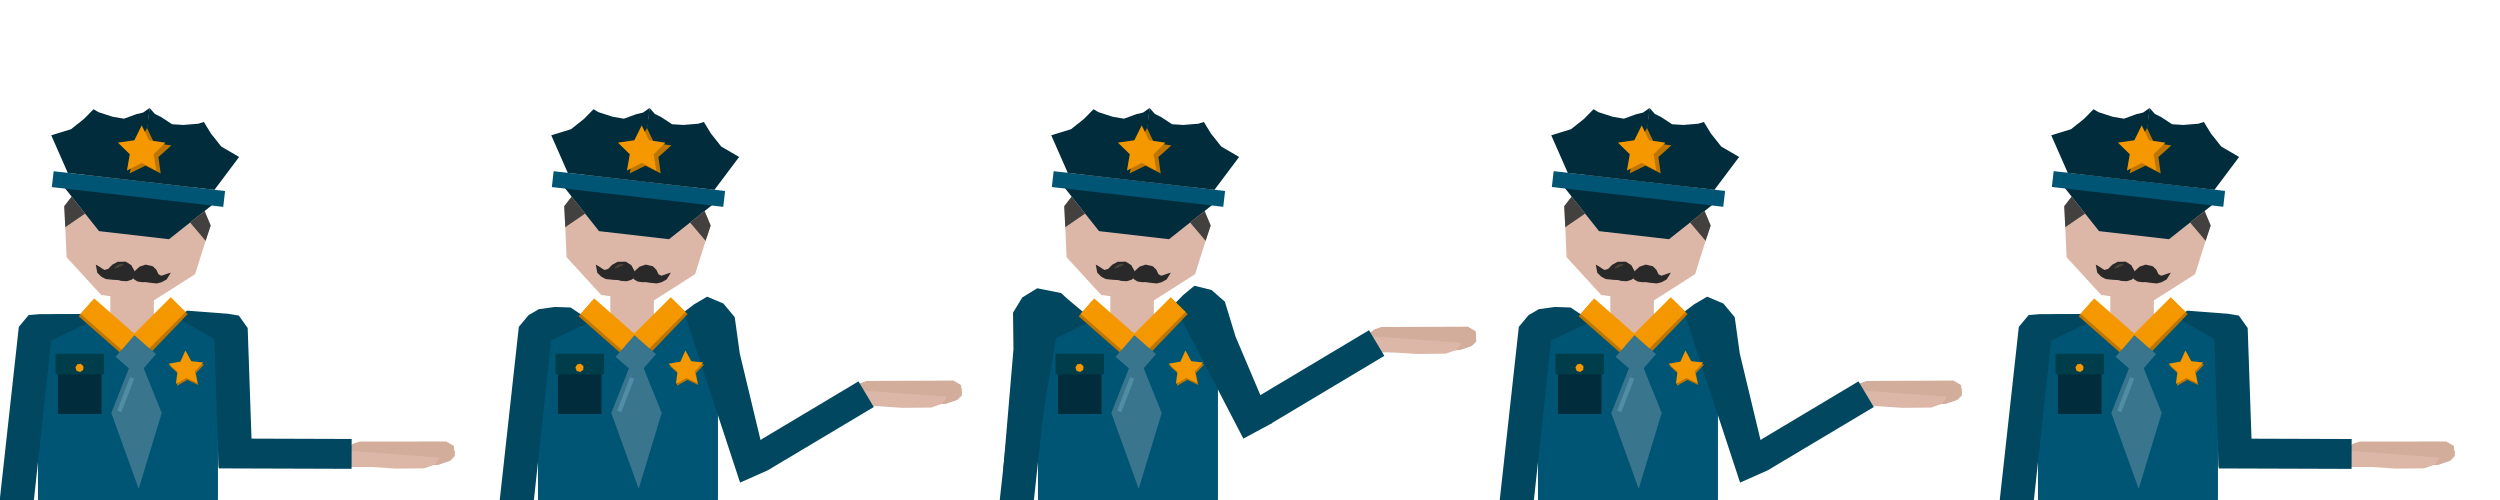 <svg xmlns="http://www.w3.org/2000/svg" width="4500" height="900" viewBox="0 0 4500 900"><defs><style>.cls-1{fill:#d3ad9b;}.cls-2{fill:#dcb7a8;}.cls-3{fill:#005574;}.cls-4{fill:#be7600;}.cls-5{fill:#00475f;}.cls-6{fill:#002c3b;}.cls-7{fill:#f59800;}.cls-8{fill:#292929;}.cls-9{fill:#39768d;}.cls-10{fill:#003d4b;}.cls-11{fill:#4a4137;}.cls-12{fill:#518da4;}.cls-13{fill:#434140;}.cls-14{fill:none;}</style></defs><title>skuldre_politi</title><g id="Layer_2" data-name="Layer 2"><polygon class="cls-1" points="635.15 798.89 647.21 794.81 784.46 794.67 803.22 794.65 816.79 802.66 818.1 820.02 810.06 828.15 789.17 835.28 729.76 838.89 646.29 838.98 631.84 839 623.03 832.41 623.09 810.07 635.15 798.89"/><polygon class="cls-1" points="623.07 811.16 635.14 799.97 647.19 795.9 784.45 795.75 803.21 795.74 816.78 803.75 817.44 812.45 818.09 821.1 810.04 829.23 789.15 836.37 729.75 839.98 646.27 840.07 631.83 840.09 623.01 833.5 623.05 817.58 623.07 811.16"/><polygon class="cls-1" points="623.05 817.58 817.44 812.45 818.09 821.1 810.04 829.23 789.15 836.37 729.75 839.98 646.27 840.07 631.83 840.09 623.01 833.5 623.05 817.58"/><polygon class="cls-1" points="634.01 800.64 646.11 798.13 784.08 798.99 802.94 799.11 816.62 804.29 818.01 815.33 809.95 820.44 788.98 824.83 729.27 826.72 645.36 826.19 630.83 826.1 621.95 821.86 621.92 807.66 634.01 800.64"/><polygon class="cls-1" points="621.91 808.35 634 801.33 646.09 798.82 784.08 799.68 802.93 799.8 816.61 804.98 817.31 810.52 818 816.02 809.94 821.13 788.97 825.52 729.27 827.41 645.34 826.89 630.82 826.79 621.94 822.55 621.91 812.43 621.91 808.35"/><polygon class="cls-1" points="621.91 812.43 817.31 810.52 818 816.02 809.94 821.13 788.97 825.52 729.27 827.41 645.34 826.89 630.82 826.79 621.94 822.55 621.91 812.43"/><polygon class="cls-2" points="620.69 810.8 789.72 823.62 789.47 828.05 782.02 836.51 763.49 843.09 711.77 843.49 639.39 838.55 626.87 837.7 619.62 829.92 620.69 810.8"/><path class="cls-3" d="M392.33,598.91V897.4c0,.87,0,1.74-.1,2.6H68.46c-.07-.86-.1-1.73-.1-2.6V598.91a33.6,33.6,0,0,1,33.5-33.5h257A33.59,33.59,0,0,1,392.33,598.91Z"/><polygon class="cls-4" points="318.4 694.58 321.29 672.96 305.11 658.33 326.56 654.39 335.48 634.49 345.86 653.67 367.54 656 352.5 671.8 356.99 693.14 337.32 683.72 318.4 694.58"/><polygon class="cls-5" points="161.59 579.5 92.01 612.97 68.36 831.96 61.01 900 -0.44 900 33.89 588.31 51.5 567.17 71.76 565.41 97.24 565.4 123.72 565.41 144.86 565.41 161.59 579.5"/><polygon class="cls-5" points="319.18 571.97 386.02 610.61 393 830.77 393.49 840.37 454.54 842 445.84 590.43 429.89 568.02 409.82 564.73 384.41 562.78 358.01 560.79 336.93 559.18 319.18 571.97"/><rect class="cls-4" x="172.39" y="538.66" width="37" height="98.75" transform="translate(758.77 832.44) rotate(131.27)"/><rect class="cls-2" x="198.58" y="493.19" width="78.38" height="109.21"/><polygon class="cls-2" points="378.94 405.53 351.6 492.29 351.24 493.44 273.5 542.98 182.12 530.96 119.84 463.01 115.8 370.93 126.94 356.41 171.91 297.79 261.89 277.83 343.66 320.38 378.94 405.53"/><polyline class="cls-6" points="403.57 351.81 304.23 430.59 178.28 416.06 99.5 316.72"/><rect class="cls-3" x="93.89" y="325.96" width="310.62" height="28.72" transform="translate(40.66 -26.33) rotate(6.58)"/><polygon class="cls-6" points="122 311.19 92.25 243.5 127.77 232.61 151.35 213.92 168.34 196.6 177.36 201.93 203.17 210.26 223.12 213.63 245.48 205.5 257.59 202.62 269.26 194.33 255.6 326.6 122 311.19"/><polygon class="cls-6" points="386.02 341.66 430.41 282.53 398.3 263.83 379.6 240.26 367 219.53 357 222.66 329.98 224.89 309.78 223.63 289.86 210.63 278.73 205.06 269.26 194.33 252.43 326.24 386.02 341.66"/><polygon class="cls-7" points="316.64 691.06 319.52 669.44 303.35 654.81 324.8 650.87 333.72 630.96 344.1 650.15 365.78 652.48 350.74 668.28 355.23 689.62 335.56 680.2 316.64 691.06"/><path class="cls-8" d="M242.61,488.75l-6.18-11.39-10-6.4-14.9.28L202,476.56l-7.15,7.35s-6.08,2.08-6.77,2-10-6.4-10-6.4l-5.71-3.27,2.7,14.64,7.06,7s7.61,4.37,9,4.51l14.55,1.47s9.19,0,9.7,1,13.17,1.34,13.17,1.34l8.33-2.75,3.3-2.36Z"/><path class="cls-8" d="M241.51,488.94l9.53-8.86,11.09-3.79,12.95,2.95,6.44,6.38,3.6,7.73s4.57,2.92,5.2,3,11.08-3.79,11.08-3.79l6.18-1.83L299.92,503l-8.72,4.85s-8.23,2.44-9.49,2.31l-13.28-1.34s-8.05-1.63-8.84-.9-12-1.21-12-1.21l-6.3-3.92-2-2.66Z"/><polygon class="cls-4" points="233.32 312.09 239.85 282.52 218.05 261.51 249.5 257.28 264.57 230.41 277.48 257.37 308.58 261.78 285.11 282.66 289.27 312.25 261.86 298.2 233.32 312.09"/><polygon class="cls-7" points="228.53 306.99 233.61 277.58 212.27 256.71 241.81 252.47 255.06 225.72 268.23 252.5 297.76 256.84 276.36 277.64 281.36 307.06 254.96 293.14 228.53 306.99"/><rect class="cls-7" x="175.91" y="534.26" width="37" height="98.75" transform="translate(761.31 822.48) rotate(131.27)"/><rect class="cls-4" x="273.73" y="539.69" width="37.05" height="92.77" transform="translate(486.89 -39.24) rotate(43.79)"/><rect class="cls-7" x="268.25" y="534.39" width="37.79" height="95.11" transform="translate(495.6 -32.6) rotate(45)"/><polygon class="cls-9" points="249.66 879.82 200.34 743.31 245.25 629.7 291.05 743.31 249.66 879.82"/><rect class="cls-9" x="218.7" y="614.08" width="51.55" height="51.55" transform="translate(482.77 -2.32) rotate(41.27)"/><rect class="cls-6" x="104.34" y="642.03" width="78.38" height="103.04"/><rect class="cls-10" x="99.94" y="636.75" width="87.19" height="36.99"/><polygon class="cls-7" points="138.07 667.66 135.65 661.54 138.94 655.82 145.45 654.83 150.29 659.3 149.81 665.87 144.37 669.59 138.07 667.66"/><polygon class="cls-11" points="209.21 483.06 220.68 478.06 222.76 475.55 219.3 474.89 212.75 476.32 207.82 479.89 206.06 483.11 209.21 483.06"/><rect class="cls-12" x="222.36" y="678.14" width="7.93" height="64.29" transform="translate(180.72 1454.36) rotate(-158.82)"/><polygon class="cls-13" points="153.22 384.46 117.47 408.95 115.57 371.22 128.92 353.82 153.22 384.46"/><polygon class="cls-13" points="342.11 400.55 370.12 433.54 379.31 406.06 368.28 379.8 342.11 400.55"/><rect class="cls-5" x="393.74" y="789.71" width="239.2" height="53.77" transform="translate(2.69 -1.68) rotate(0.19)"/><rect class="cls-14" y="0.5" width="900" height="900"/><polygon class="cls-1" points="4235.15 798.89 4247.21 794.81 4384.46 794.67 4403.22 794.65 4416.79 802.66 4418.1 820.02 4410.06 828.15 4389.17 835.28 4329.76 838.89 4246.29 838.98 4231.84 839 4223.03 832.41 4223.09 810.07 4235.15 798.89"/><polygon class="cls-1" points="4223.07 811.16 4235.14 799.97 4247.19 795.9 4384.45 795.75 4403.21 795.74 4416.78 803.75 4417.44 812.45 4418.09 821.1 4410.04 829.23 4389.15 836.37 4329.75 839.98 4246.27 840.07 4231.82 840.09 4223.01 833.5 4223.05 817.58 4223.07 811.16"/><polygon class="cls-1" points="4223.05 817.58 4417.44 812.45 4418.09 821.1 4410.04 829.23 4389.15 836.37 4329.75 839.98 4246.27 840.07 4231.82 840.09 4223.01 833.5 4223.05 817.58"/><polygon class="cls-1" points="4234.01 800.64 4246.1 798.13 4384.08 798.99 4402.94 799.11 4416.62 804.29 4418.01 815.33 4409.95 820.44 4388.98 824.83 4329.27 826.72 4245.36 826.19 4230.83 826.1 4221.95 821.86 4221.92 807.66 4234.01 800.64"/><polygon class="cls-1" points="4221.91 808.35 4234 801.33 4246.09 798.82 4384.07 799.68 4402.93 799.8 4416.61 804.98 4417.31 810.52 4418 816.02 4409.94 821.13 4388.97 825.52 4329.27 827.41 4245.34 826.89 4230.82 826.79 4221.94 822.55 4221.91 812.43 4221.91 808.35"/><polygon class="cls-1" points="4221.91 812.43 4417.31 810.52 4418 816.02 4409.94 821.13 4388.97 825.52 4329.27 827.41 4245.34 826.89 4230.82 826.79 4221.94 822.55 4221.91 812.43"/><polygon class="cls-2" points="4220.69 810.8 4389.72 823.62 4389.47 828.05 4382.02 836.51 4363.48 843.09 4311.77 843.49 4239.39 838.55 4226.87 837.7 4219.62 829.92 4220.69 810.8"/><path class="cls-3" d="M3992.33,598.91V897.4c0,.87,0,1.74-.1,2.6H3668.46c-.07-.86-.1-1.73-.1-2.6V598.91a33.6,33.6,0,0,1,33.5-33.5h257A33.59,33.59,0,0,1,3992.33,598.91Z"/><polygon class="cls-4" points="3918.4 694.58 3921.29 672.96 3905.11 658.33 3926.57 654.39 3935.48 634.49 3945.86 653.67 3967.54 656 3952.5 671.8 3956.99 693.14 3937.32 683.72 3918.4 694.58"/><polygon class="cls-5" points="3761.59 579.5 3692.01 612.97 3668.36 831.96 3661.01 900 3599.56 900 3633.89 588.31 3651.5 567.17 3671.76 565.41 3697.24 565.4 3723.72 565.41 3744.86 565.41 3761.59 579.5"/><polygon class="cls-5" points="3919.18 571.97 3986.02 610.61 3993 830.77 3993.49 840.37 4054.54 842 4045.84 590.43 4029.89 568.02 4009.82 564.73 3984.41 562.78 3958.01 560.79 3936.93 559.18 3919.18 571.97"/><rect class="cls-4" x="3772.39" y="538.66" width="37" height="98.75" transform="translate(6733.36 -1873.36) rotate(131.27)"/><rect class="cls-2" x="3798.58" y="493.19" width="78.38" height="109.21"/><polygon class="cls-2" points="3978.94 405.53 3951.6 492.29 3951.24 493.44 3873.5 542.98 3782.12 530.96 3719.84 463.01 3715.8 370.93 3726.93 356.41 3771.91 297.79 3861.89 277.83 3943.66 320.38 3978.94 405.53"/><polyline class="cls-6" points="4003.57 351.81 3904.23 430.59 3778.28 416.06 3699.5 316.72"/><rect class="cls-3" x="3693.89" y="325.96" width="310.62" height="28.72" transform="translate(64.4 -439.05) rotate(6.58)"/><polygon class="cls-6" points="3722 311.19 3692.25 243.5 3727.77 232.61 3751.35 213.92 3768.34 196.6 3777.36 201.93 3803.17 210.26 3823.12 213.63 3845.48 205.5 3857.59 202.62 3869.26 194.33 3855.6 326.6 3722 311.19"/><polygon class="cls-6" points="3986.03 341.66 4030.41 282.53 3998.3 263.83 3979.6 240.26 3967 219.53 3957.01 222.66 3929.98 224.89 3909.78 223.63 3889.86 210.63 3878.72 205.06 3869.26 194.33 3852.43 326.24 3986.03 341.66"/><polygon class="cls-7" points="3916.64 691.06 3919.53 669.44 3903.35 654.81 3924.8 650.87 3933.72 630.96 3944.1 650.15 3965.78 652.48 3950.74 668.28 3955.23 689.62 3935.56 680.2 3916.64 691.06"/><path class="cls-8" d="M3842.61,488.75l-6.18-11.39-10-6.4-14.9.28-9.56,5.32-7.15,7.35s-6.08,2.08-6.77,2-10-6.4-10-6.4l-5.71-3.27,2.7,14.64,7.06,7s7.61,4.37,9,4.51l14.55,1.47s9.19,0,9.7,1,13.17,1.34,13.17,1.34l8.33-2.75,3.3-2.36Z"/><path class="cls-8" d="M3841.51,488.94l9.53-8.86,11.09-3.79,12.95,2.95,6.44,6.38,3.6,7.73s4.57,2.92,5.2,3,11.08-3.79,11.08-3.79l6.18-1.83L3899.92,503l-8.72,4.85s-8.23,2.44-9.49,2.31l-13.28-1.34s-8-1.63-8.84-.9-12-1.21-12-1.21l-6.3-3.92-2-2.66Z"/><polygon class="cls-4" points="3833.32 312.09 3839.85 282.52 3818.05 261.51 3849.5 257.28 3864.57 230.41 3877.48 257.37 3908.59 261.78 3885.11 282.66 3889.27 312.25 3861.86 298.2 3833.32 312.09"/><polygon class="cls-7" points="3828.53 306.99 3833.61 277.58 3812.27 256.71 3841.81 252.47 3855.06 225.72 3868.23 252.5 3897.76 256.84 3876.36 277.64 3881.36 307.06 3854.96 293.14 3828.53 306.99"/><rect class="cls-7" x="3775.91" y="534.26" width="37" height="98.75" transform="translate(6735.89 -1883.32) rotate(131.27)"/><rect class="cls-4" x="3873.73" y="539.69" width="37.05" height="92.77" transform="translate(1488.27 -2530.65) rotate(43.79)"/><rect class="cls-7" x="3868.25" y="534.39" width="37.79" height="95.11" transform="translate(1550.01 -2578.18) rotate(45)"/><polygon class="cls-9" points="3849.66 879.82 3800.34 743.31 3845.26 629.7 3891.05 743.31 3849.66 879.82"/><rect class="cls-9" x="3818.7" y="614.08" width="51.55" height="51.55" transform="translate(1376.97 -2376.91) rotate(41.27)"/><rect class="cls-6" x="3704.34" y="642.03" width="78.38" height="103.04"/><rect class="cls-10" x="3699.94" y="636.75" width="87.19" height="36.99"/><polygon class="cls-7" points="3738.07 667.66 3735.65 661.54 3738.93 655.82 3745.45 654.83 3750.29 659.3 3749.81 665.87 3744.37 669.59 3738.07 667.66"/><polygon class="cls-11" points="3809.2 483.06 3820.68 478.06 3822.76 475.55 3819.3 474.89 3812.75 476.32 3807.82 479.89 3806.07 483.11 3809.2 483.06"/><rect class="cls-12" x="3822.36" y="678.14" width="7.93" height="64.29" transform="translate(7137.53 2755.06) rotate(-158.82)"/><polygon class="cls-13" points="3753.22 384.46 3717.47 408.95 3715.57 371.22 3728.92 353.82 3753.22 384.46"/><polygon class="cls-13" points="3942.11 400.55 3970.12 433.54 3979.31 406.06 3968.28 379.8 3942.11 400.55"/><rect class="cls-5" x="3993.74" y="789.71" width="239.2" height="53.77" transform="translate(2.71 -13.53) rotate(0.19)"/><rect class="cls-14" x="3600" y="0.5" width="900" height="900"/><polygon class="cls-1" points="1548.1 689.79 1560.13 685.68 1697.39 685.08 1716.15 685 1729.74 692.97 1731.11 710.32 1723.09 718.48 1702.23 725.68 1642.83 729.49 1559.36 729.85 1544.91 729.91 1536.08 723.35 1536.06 701.01 1548.1 689.79"/><polygon class="cls-1" points="1536.05 702.1 1548.09 690.88 1560.12 686.76 1697.38 686.17 1716.14 686.09 1729.73 694.06 1730.42 702.75 1731.1 711.41 1723.08 719.56 1702.22 726.76 1642.83 730.58 1559.35 730.94 1544.9 731 1536.07 724.44 1536.05 708.52 1536.05 702.1"/><polygon class="cls-1" points="1536.05 708.52 1730.42 702.75 1731.1 711.41 1723.08 719.56 1702.22 726.76 1642.83 730.58 1559.35 730.94 1544.9 731 1536.07 724.44 1536.05 708.52"/><polygon class="cls-1" points="1546.95 691.55 1559.04 689 1697.02 689.4 1715.88 689.46 1729.57 694.6 1731 705.63 1722.96 710.77 1702 715.23 1642.31 717.31 1558.39 717.07 1543.86 717.02 1534.96 712.8 1534.89 698.61 1546.95 691.55"/><polygon class="cls-1" points="1534.88 699.3 1546.95 692.24 1559.03 689.69 1697.02 690.09 1715.88 690.15 1729.57 695.29 1730.28 700.82 1730.99 706.32 1722.95 711.46 1701.99 715.92 1642.3 718 1558.38 717.76 1543.86 717.71 1534.95 713.49 1534.9 703.38 1534.88 699.3"/><polygon class="cls-1" points="1534.9 703.38 1730.28 700.82 1730.99 706.32 1722.95 711.46 1701.99 715.92 1642.3 718 1558.38 717.76 1543.86 717.71 1534.95 713.49 1534.9 703.38"/><polygon class="cls-2" points="1533.67 701.75 1702.74 714.01 1702.51 718.45 1695.08 726.93 1676.57 733.57 1624.85 734.14 1552.46 729.45 1539.94 728.63 1532.66 720.88 1533.67 701.75"/><path class="cls-3" d="M1292.33,598.91V897.4c0,.87,0,1.74-.1,2.6H968.46c-.07-.86-.1-1.73-.1-2.6V598.91a33.6,33.6,0,0,1,33.5-33.5h257A33.59,33.59,0,0,1,1292.33,598.91Z"/><polygon class="cls-5" points="1332.15 868.69 1245.78 606.01 1231.08 561.56 1250.02 547.43 1272.85 534 1302.11 546.41 1322.52 570.99 1331.58 636.23 1382 846.5 1332.15 868.69"/><polygon class="cls-4" points="1218.4 694.58 1221.29 672.96 1205.11 658.33 1226.57 654.39 1235.48 634.49 1245.86 653.67 1267.54 656 1252.5 671.8 1256.99 693.14 1237.32 683.72 1218.4 694.58"/><polygon class="cls-5" points="1061.59 579.5 992.01 612.97 968.36 831.96 961.01 900 899.56 900 933.89 588.31 951.5 567.17 970 556.5 999 552.5 1027 553.5 1044.86 565.41 1061.59 579.5"/><rect class="cls-4" x="1072.39" y="538.66" width="37" height="98.75" transform="translate(2252.42 155.99) rotate(131.27)"/><rect class="cls-2" x="1098.58" y="493.19" width="78.38" height="109.21"/><polygon class="cls-2" points="1278.94 405.53 1251.6 492.29 1251.24 493.44 1173.5 542.98 1082.12 530.96 1019.84 463.01 1015.8 370.93 1026.93 356.41 1071.91 297.79 1161.89 277.83 1243.66 320.38 1278.94 405.53"/><polyline class="cls-6" points="1303.57 351.81 1204.23 430.59 1078.28 416.06 999.5 316.72"/><rect class="cls-3" x="993.89" y="325.96" width="310.62" height="28.72" transform="translate(46.59 -129.51) rotate(6.58)"/><polygon class="cls-6" points="1022 311.19 992.25 243.5 1027.77 232.61 1051.35 213.92 1068.34 196.6 1077.36 201.93 1103.17 210.26 1123.12 213.63 1145.48 205.5 1157.59 202.62 1169.26 194.33 1155.6 326.6 1022 311.19"/><polygon class="cls-6" points="1286.03 341.66 1330.41 282.53 1298.3 263.83 1279.6 240.26 1267 219.53 1257.01 222.66 1229.98 224.89 1209.78 223.63 1189.86 210.63 1178.72 205.06 1169.26 194.33 1152.43 326.24 1286.03 341.66"/><polygon class="cls-7" points="1216.64 691.06 1219.53 669.44 1203.35 654.81 1224.8 650.87 1233.72 630.96 1244.1 650.15 1265.78 652.48 1250.74 668.28 1255.23 689.62 1235.56 680.2 1216.64 691.06"/><path class="cls-8" d="M1142.61,488.75l-6.18-11.39-10-6.4-14.9.28-9.56,5.32-7.15,7.35s-6.08,2.08-6.77,2-10-6.4-10-6.4l-5.71-3.27,2.7,14.64,7.06,7s7.61,4.37,9,4.51l14.55,1.47s9.19,0,9.7,1,13.17,1.34,13.17,1.34l8.33-2.75,3.3-2.36Z"/><path class="cls-8" d="M1141.51,488.94l9.53-8.86,11.09-3.79,12.95,2.95,6.44,6.38,3.6,7.73s4.57,2.92,5.2,3,11.08-3.79,11.08-3.79l6.18-1.83L1199.92,503l-8.72,4.85s-8.23,2.44-9.49,2.31l-13.28-1.34s-8-1.63-8.84-.9-12-1.21-12-1.21l-6.3-3.92-2-2.66Z"/><polygon class="cls-4" points="1133.32 312.09 1139.85 282.52 1118.05 261.51 1149.5 257.28 1164.57 230.41 1177.48 257.37 1208.59 261.78 1185.11 282.66 1189.27 312.25 1161.86 298.2 1133.32 312.09"/><polygon class="cls-7" points="1128.53 306.99 1133.61 277.58 1112.27 256.71 1141.81 252.47 1155.06 225.72 1168.23 252.5 1197.76 256.84 1176.36 277.64 1181.36 307.06 1154.96 293.14 1128.53 306.99"/><rect class="cls-7" x="1075.91" y="534.26" width="37" height="98.75" transform="translate(2254.96 146.03) rotate(131.27)"/><rect class="cls-4" x="1173.73" y="539.69" width="37.05" height="92.77" transform="translate(737.24 -662.09) rotate(43.79)"/><rect class="cls-7" x="1168.25" y="534.39" width="37.79" height="95.11" transform="translate(759.2 -668.99) rotate(45)"/><polygon class="cls-9" points="1149.66 879.82 1100.34 743.31 1145.26 629.7 1191.05 743.31 1149.66 879.82"/><rect class="cls-9" x="1118.7" y="614.08" width="51.55" height="51.55" transform="translate(706.32 -595.97) rotate(41.27)"/><rect class="cls-6" x="1004.34" y="642.03" width="78.38" height="103.04"/><rect class="cls-10" x="999.94" y="636.75" width="87.19" height="36.99"/><polygon class="cls-7" points="1038.07 667.66 1035.65 661.54 1038.93 655.82 1045.45 654.83 1050.29 659.3 1049.81 665.87 1044.37 669.59 1038.07 667.66"/><polygon class="cls-11" points="1109.2 483.06 1120.68 478.06 1122.76 475.55 1119.3 474.89 1112.75 476.32 1107.82 479.89 1106.07 483.11 1109.2 483.06"/><rect class="cls-12" x="1122.36" y="678.14" width="7.93" height="64.29" transform="translate(1919.92 1779.53) rotate(-158.82)"/><polygon class="cls-13" points="1053.22 384.46 1017.47 408.95 1015.57 371.22 1028.92 353.82 1053.22 384.46"/><polygon class="cls-13" points="1242.11 400.55 1270.12 433.54 1279.31 406.06 1268.28 379.8 1242.11 400.55"/><polygon class="cls-5" points="1572.8 732.63 1382 846.5 1339.88 809.16 1545.22 686.47 1572.8 732.63"/><rect class="cls-14" x="900" y="0.5" width="900" height="900"/><polygon class="cls-1" points="3348.1 689.79 3360.13 685.68 3497.39 685.08 3516.15 685 3529.74 692.97 3531.11 710.32 3523.09 718.48 3502.23 725.68 3442.83 729.49 3359.36 729.85 3344.91 729.91 3336.08 723.35 3336.06 701.01 3348.1 689.79"/><polygon class="cls-1" points="3336.05 702.1 3348.09 690.88 3360.12 686.76 3497.38 686.17 3516.14 686.09 3529.74 694.06 3530.42 702.75 3531.1 711.41 3523.08 719.56 3502.22 726.76 3442.83 730.58 3359.34 730.94 3344.9 731 3336.07 724.44 3336.05 708.52 3336.05 702.1"/><polygon class="cls-1" points="3336.05 708.52 3530.42 702.75 3531.1 711.41 3523.08 719.56 3502.22 726.76 3442.83 730.58 3359.34 730.94 3344.9 731 3336.07 724.44 3336.05 708.52"/><polygon class="cls-1" points="3346.95 691.55 3359.04 689 3497.02 689.4 3515.88 689.46 3529.57 694.6 3531 705.63 3522.96 710.77 3502 715.23 3442.3 717.31 3358.39 717.07 3343.86 717.02 3334.97 712.8 3334.89 698.61 3346.95 691.55"/><polygon class="cls-1" points="3334.88 699.3 3346.95 692.24 3359.03 689.69 3497.02 690.09 3515.88 690.15 3529.57 695.29 3530.28 700.82 3530.99 706.32 3522.95 711.46 3501.99 715.92 3442.3 718 3358.38 717.76 3343.86 717.71 3334.95 713.49 3334.9 703.38 3334.88 699.3"/><polygon class="cls-1" points="3334.9 703.38 3530.28 700.82 3530.99 706.32 3522.95 711.46 3501.99 715.92 3442.3 718 3358.38 717.76 3343.86 717.71 3334.95 713.49 3334.9 703.38"/><polygon class="cls-2" points="3333.67 701.75 3502.74 714.01 3502.51 718.45 3495.08 726.93 3476.57 733.57 3424.85 734.14 3352.46 729.45 3339.94 728.63 3332.66 720.88 3333.67 701.75"/><path class="cls-3" d="M3092.33,598.91V897.4c0,.87,0,1.74-.1,2.6H2768.46c-.07-.86-.1-1.73-.1-2.6V598.91a33.6,33.6,0,0,1,33.5-33.5h257A33.59,33.59,0,0,1,3092.33,598.91Z"/><polygon class="cls-5" points="3132.15 868.69 3045.78 606.01 3031.08 561.56 3050.02 547.43 3072.85 534 3102.11 546.41 3122.51 570.99 3131.58 636.23 3182 846.5 3132.15 868.69"/><polygon class="cls-4" points="3018.4 694.58 3021.29 672.96 3005.11 658.33 3026.57 654.39 3035.48 634.49 3045.86 653.67 3067.54 656 3052.5 671.8 3056.99 693.14 3037.32 683.72 3018.4 694.58"/><polygon class="cls-5" points="2861.59 579.5 2792.01 612.97 2768.36 831.96 2761.01 900 2699.56 900 2733.89 588.31 2751.5 567.17 2770 556.5 2799 552.5 2827 553.5 2844.86 565.41 2861.59 579.5"/><rect class="cls-4" x="2872.39" y="538.66" width="37" height="98.75" transform="translate(5239.71 -1196.91) rotate(131.27)"/><rect class="cls-2" x="2898.58" y="493.19" width="78.38" height="109.21"/><polygon class="cls-2" points="3078.94 405.53 3051.6 492.29 3051.24 493.44 2973.5 542.98 2882.12 530.96 2819.84 463.01 2815.8 370.93 2826.93 356.41 2871.91 297.79 2961.89 277.83 3043.66 320.38 3078.94 405.53"/><polyline class="cls-6" points="3103.57 351.81 3004.23 430.59 2878.28 416.06 2799.5 316.72"/><rect class="cls-3" x="2793.89" y="325.96" width="310.62" height="28.72" transform="translate(58.46 -335.87) rotate(6.58)"/><polygon class="cls-6" points="2822 311.19 2792.25 243.5 2827.77 232.61 2851.35 213.92 2868.34 196.6 2877.36 201.93 2903.17 210.26 2923.12 213.63 2945.48 205.5 2957.59 202.62 2969.26 194.33 2955.6 326.6 2822 311.19"/><polygon class="cls-6" points="3086.03 341.66 3130.41 282.53 3098.3 263.83 3079.6 240.26 3067 219.53 3057.01 222.66 3029.98 224.89 3009.78 223.63 2989.86 210.63 2978.72 205.06 2969.26 194.33 2952.43 326.24 3086.03 341.66"/><polygon class="cls-7" points="3016.64 691.06 3019.53 669.44 3003.35 654.81 3024.8 650.87 3033.72 630.96 3044.1 650.15 3065.78 652.48 3050.74 668.28 3055.23 689.62 3035.56 680.2 3016.64 691.06"/><path class="cls-8" d="M2942.61,488.75l-6.18-11.39-10-6.4-14.9.28-9.56,5.32-7.15,7.35s-6.08,2.08-6.77,2-10-6.4-10-6.4l-5.71-3.27,2.7,14.64,7.06,7s7.61,4.37,9,4.51l14.55,1.47s9.19,0,9.7,1,13.17,1.34,13.17,1.34l8.33-2.75,3.3-2.36Z"/><path class="cls-8" d="M2941.51,488.94l9.53-8.86,11.09-3.79,12.95,2.95,6.44,6.38,3.6,7.73s4.57,2.92,5.2,3,11.08-3.79,11.08-3.79l6.18-1.83L2999.92,503l-8.72,4.85s-8.23,2.44-9.49,2.31l-13.28-1.34s-8-1.63-8.84-.9-12-1.21-12-1.21l-6.3-3.92-2-2.66Z"/><polygon class="cls-4" points="2933.32 312.09 2939.85 282.52 2918.05 261.51 2949.5 257.28 2964.57 230.41 2977.48 257.37 3008.59 261.78 2985.11 282.66 2989.27 312.25 2961.86 298.2 2933.32 312.09"/><polygon class="cls-7" points="2928.53 306.99 2933.61 277.58 2912.27 256.71 2941.81 252.47 2955.06 225.72 2968.23 252.5 2997.76 256.84 2976.36 277.64 2981.36 307.06 2954.96 293.14 2928.53 306.99"/><rect class="cls-7" x="2875.91" y="534.26" width="37" height="98.75" transform="translate(5242.25 -1206.87) rotate(131.27)"/><rect class="cls-4" x="2973.73" y="539.69" width="37.05" height="92.77" transform="translate(1237.93 -1907.8) rotate(43.79)"/><rect class="cls-7" x="2968.25" y="534.39" width="37.79" height="95.11" transform="translate(1286.41 -1941.79) rotate(45)"/><polygon class="cls-9" points="2949.66 879.82 2900.34 743.31 2945.26 629.7 2991.05 743.31 2949.66 879.82"/><rect class="cls-9" x="2918.7" y="614.08" width="51.55" height="51.55" transform="translate(1153.42 -1783.26) rotate(41.27)"/><rect class="cls-6" x="2804.34" y="642.03" width="78.38" height="103.04"/><rect class="cls-10" x="2799.94" y="636.75" width="87.19" height="36.99"/><polygon class="cls-7" points="2838.07 667.66 2835.65 661.54 2838.93 655.82 2845.45 654.83 2850.29 659.3 2849.81 665.87 2844.37 669.59 2838.07 667.66"/><polygon class="cls-11" points="2909.2 483.06 2920.68 478.06 2922.76 475.55 2919.3 474.89 2912.75 476.32 2907.82 479.89 2906.07 483.11 2909.2 483.06"/><rect class="cls-12" x="2922.36" y="678.14" width="7.93" height="64.29" transform="translate(5398.33 2429.88) rotate(-158.82)"/><polygon class="cls-13" points="2853.22 384.46 2817.47 408.95 2815.57 371.22 2828.92 353.82 2853.22 384.46"/><polygon class="cls-13" points="3042.11 400.55 3070.12 433.54 3079.31 406.06 3068.28 379.8 3042.11 400.55"/><polygon class="cls-5" points="3372.8 732.63 3182 846.5 3139.89 809.16 3345.22 686.47 3372.8 732.63"/><rect class="cls-14" x="2700" y="0.5" width="900" height="900"/><polygon class="cls-1" points="2474.1 592.79 2486.13 588.68 2623.39 588.08 2642.15 588 2655.74 595.97 2657.11 613.32 2649.09 621.48 2628.23 628.68 2568.83 632.49 2485.36 632.85 2470.91 632.91 2462.08 626.35 2462.06 604.01 2474.1 592.79"/><polygon class="cls-1" points="2462.05 605.1 2474.09 593.88 2486.12 589.76 2623.38 589.17 2642.14 589.09 2655.74 597.06 2656.42 605.75 2657.1 614.41 2649.08 622.56 2628.22 629.76 2568.83 633.58 2485.34 633.94 2470.9 634 2462.07 627.44 2462.05 611.52 2462.05 605.1"/><polygon class="cls-1" points="2462.05 611.52 2656.42 605.75 2657.1 614.41 2649.08 622.56 2628.22 629.76 2568.83 633.58 2485.34 633.94 2470.9 634 2462.07 627.44 2462.05 611.52"/><polygon class="cls-1" points="2472.95 594.55 2485.04 592 2623.02 592.4 2641.88 592.46 2655.57 597.6 2657 608.63 2648.96 613.77 2628 618.23 2568.3 620.31 2484.39 620.07 2469.86 620.02 2460.97 615.8 2460.89 601.61 2472.95 594.55"/><polygon class="cls-1" points="2460.88 602.3 2472.95 595.24 2485.03 592.69 2623.02 593.09 2641.88 593.15 2655.57 598.29 2656.28 603.82 2656.99 609.32 2648.95 614.46 2627.99 618.92 2568.3 621 2484.38 620.76 2469.86 620.71 2460.95 616.49 2460.9 606.38 2460.88 602.3"/><polygon class="cls-1" points="2460.9 606.38 2656.28 603.82 2656.99 609.32 2648.95 614.46 2627.99 618.92 2568.3 621 2484.38 620.76 2469.86 620.71 2460.95 616.49 2460.9 606.38"/><polygon class="cls-2" points="2459.67 604.75 2628.74 617.01 2628.51 621.45 2621.08 629.93 2602.57 636.57 2550.85 637.14 2478.46 632.45 2465.94 631.63 2458.66 623.88 2459.67 604.75"/><path class="cls-3" d="M2192.33,598.91V897.4c0,.87,0,1.74-.1,2.6H1868.46c-.07-.86-.1-1.73-.1-2.6V598.91a33.6,33.6,0,0,1,33.5-33.5h257A33.59,33.59,0,0,1,2192.33,598.91Z"/><polygon class="cls-5" points="2238 789.5 2134.54 589.75 2113.02 548.16 2129.49 531.22 2149.92 514.36 2180.76 522.01 2204.79 543.06 2224.04 606.05 2290 761.5 2238 789.5"/><polygon class="cls-5" points="1858.35 858.66 1904.57 586.04 1953 564.5 1922 538.5 1910 527.5 1867.06 518.87 1839.98 535.51 1823.46 562.85 1824.23 628.71 1805.48 849.7 1858.35 858.66"/><polygon class="cls-4" points="2118.4 694.58 2121.29 672.96 2105.11 658.33 2126.57 654.39 2135.48 634.49 2145.86 653.67 2167.54 656 2152.5 671.8 2156.99 693.14 2137.32 683.72 2118.4 694.58"/><polygon class="cls-5" points="1961.59 579.5 1892.01 612.97 1868.36 831.96 1861.01 900 1799.56 900 1833.89 588.31 1851.5 567.17 1871.76 565.41 1897.24 565.4 1923.72 565.41 1944.86 565.41 1961.59 579.5"/><rect class="cls-4" x="1972.39" y="538.66" width="37" height="98.75" transform="translate(3746.07 -520.46) rotate(131.27)"/><rect class="cls-2" x="1998.58" y="493.19" width="78.38" height="109.21"/><polygon class="cls-2" points="2178.94 405.53 2151.6 492.29 2151.24 493.44 2073.5 542.98 1982.12 530.96 1919.84 463.01 1915.8 370.93 1926.93 356.41 1971.91 297.79 2061.89 277.83 2143.66 320.38 2178.94 405.53"/><polyline class="cls-6" points="2203.57 351.81 2104.23 430.59 1978.28 416.06 1899.5 316.72"/><rect class="cls-3" x="1893.89" y="325.96" width="310.62" height="28.72" transform="translate(52.53 -232.69) rotate(6.58)"/><polygon class="cls-6" points="1922 311.19 1892.25 243.5 1927.77 232.61 1951.35 213.92 1968.34 196.6 1977.36 201.93 2003.17 210.26 2023.12 213.63 2045.48 205.5 2057.59 202.62 2069.26 194.33 2055.6 326.6 1922 311.19"/><polygon class="cls-6" points="2186.03 341.66 2230.41 282.53 2198.3 263.83 2179.6 240.26 2167 219.53 2157.01 222.66 2129.98 224.89 2109.78 223.63 2089.86 210.63 2078.72 205.06 2069.26 194.33 2052.43 326.24 2186.03 341.66"/><polygon class="cls-7" points="2116.64 691.06 2119.53 669.44 2103.35 654.81 2124.8 650.87 2133.72 630.96 2144.1 650.15 2165.78 652.48 2150.74 668.28 2155.23 689.62 2135.56 680.2 2116.64 691.06"/><path class="cls-8" d="M2042.61,488.75l-6.18-11.39-10-6.4-14.9.28-9.56,5.32-7.15,7.35s-6.08,2.08-6.77,2-10-6.4-10-6.4l-5.71-3.27,2.7,14.64,7.06,7s7.61,4.37,9,4.51l14.55,1.47s9.19,0,9.7,1,13.17,1.34,13.17,1.34l8.33-2.75,3.3-2.36Z"/><path class="cls-8" d="M2041.51,488.94l9.53-8.86,11.09-3.79,12.95,2.95,6.44,6.38,3.6,7.73s4.57,2.92,5.2,3,11.08-3.79,11.08-3.79l6.18-1.83L2099.92,503l-8.72,4.85s-8.23,2.44-9.49,2.31l-13.28-1.34s-8-1.63-8.84-.9-12-1.21-12-1.21l-6.3-3.92-2-2.66Z"/><polygon class="cls-4" points="2033.32 312.09 2039.85 282.52 2018.05 261.51 2049.5 257.28 2064.57 230.41 2077.48 257.37 2108.59 261.78 2085.11 282.66 2089.27 312.25 2061.86 298.2 2033.32 312.09"/><polygon class="cls-7" points="2028.53 306.99 2033.61 277.58 2012.27 256.71 2041.81 252.47 2055.06 225.72 2068.23 252.5 2097.76 256.84 2076.36 277.64 2081.36 307.06 2054.96 293.14 2028.53 306.99"/><rect class="cls-7" x="1975.91" y="534.26" width="37" height="98.75" transform="translate(3748.6 -530.42) rotate(131.27)"/><rect class="cls-4" x="2073.73" y="539.69" width="37.05" height="92.77" transform="translate(987.58 -1284.95) rotate(43.79)"/><rect class="cls-7" x="2068.25" y="534.39" width="37.79" height="95.11" transform="translate(1022.81 -1305.39) rotate(45)"/><polygon class="cls-9" points="2049.66 879.82 2000.34 743.31 2045.26 629.7 2091.05 743.31 2049.66 879.82"/><rect class="cls-9" x="2018.7" y="614.08" width="51.55" height="51.55" transform="translate(929.87 -1189.61) rotate(41.27)"/><rect class="cls-6" x="1904.34" y="642.03" width="78.38" height="103.04"/><rect class="cls-10" x="1899.94" y="636.75" width="87.19" height="36.99"/><polygon class="cls-7" points="1938.07 667.66 1935.65 661.54 1938.93 655.82 1945.45 654.83 1950.29 659.3 1949.81 665.87 1944.37 669.59 1938.07 667.66"/><polygon class="cls-11" points="2009.2 483.06 2020.68 478.06 2022.76 475.55 2019.3 474.89 2012.75 476.32 2007.82 479.89 2006.07 483.11 2009.2 483.06"/><rect class="cls-12" x="2022.36" y="678.14" width="7.93" height="64.29" transform="translate(3659.13 2104.71) rotate(-158.82)"/><polygon class="cls-13" points="1953.22 384.46 1917.47 408.95 1915.57 371.22 1928.92 353.82 1953.22 384.46"/><polygon class="cls-13" points="2142.11 400.55 2170.12 433.54 2179.31 406.06 2168.28 379.8 2142.11 400.55"/><rect class="cls-5" x="2255.74" y="652.01" width="239.2" height="53.77" transform="translate(-11.96 1314.44) rotate(-30.86)"/><rect class="cls-14" x="1800" y="0.5" width="900" height="900"/></g></svg>
